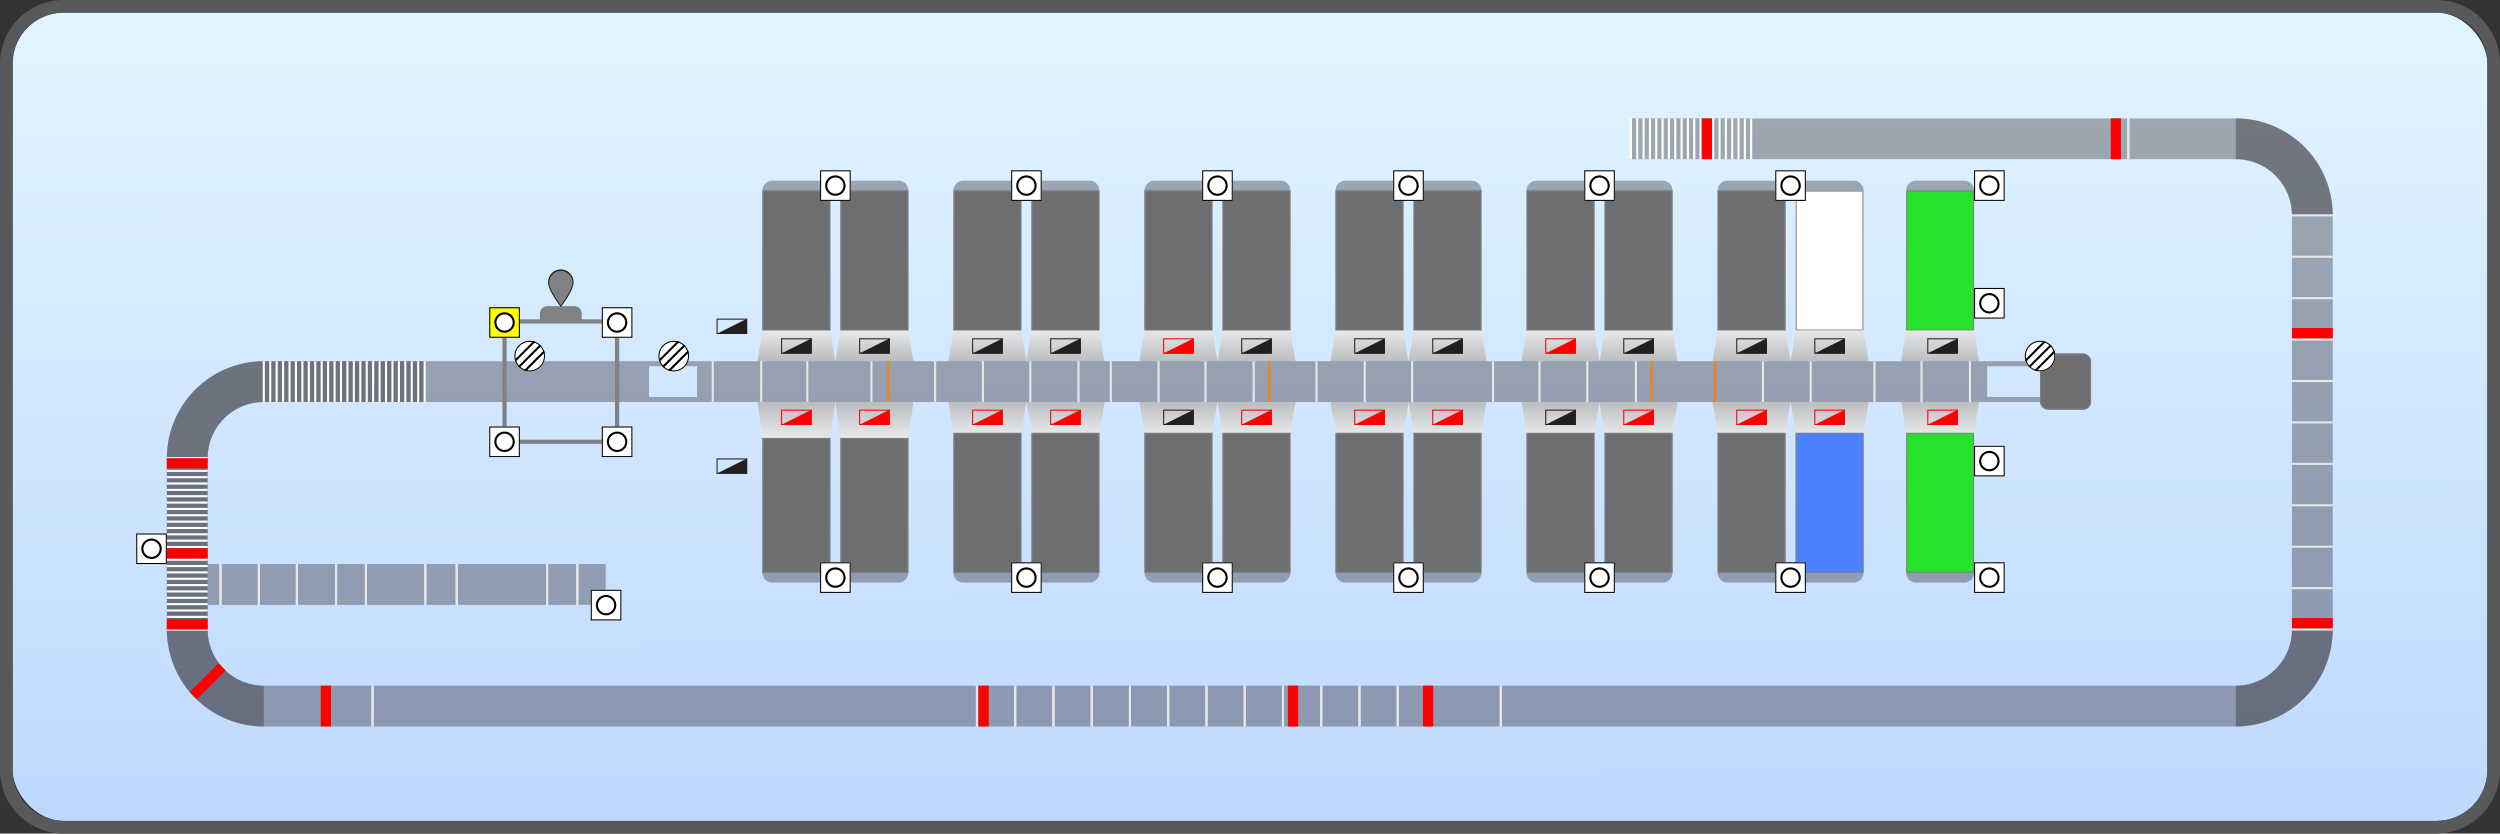 <svg id="Layer_1" data-name="Layer 1" xmlns="http://www.w3.org/2000/svg" xmlns:xlink="http://www.w3.org/1999/xlink" viewBox="0 0 1178 392.754"><rect x="0" y="0" width="1178" height="392.754" fill="#333333" stroke="none"/><defs><style>.cls-1{fill:none;}.cls-2{fill:url(#linear-gradient);}.cls-3{fill:#58595b;}.cls-38,.cls-4{fill:#231f20;}.cls-4{opacity:0.35;}.cls-5{fill:#fff;}.cls-6{fill:#27e22b;}.cls-7{fill:#808184;}.cls-8{fill:url(#linear-gradient-2);}.cls-9{fill:url(#linear-gradient-3);}.cls-10{fill:#4d80ff;}.cls-11{fill:url(#linear-gradient-4);}.cls-12{fill:#6d6e70;}.cls-13{fill:url(#linear-gradient-5);}.cls-14{fill:url(#linear-gradient-6);}.cls-15{fill:url(#linear-gradient-7);}.cls-16{fill:url(#linear-gradient-8);}.cls-17{fill:url(#linear-gradient-9);}.cls-18{fill:url(#linear-gradient-10);}.cls-19{fill:url(#linear-gradient-11);}.cls-20{fill:url(#linear-gradient-12);}.cls-21{fill:url(#linear-gradient-13);}.cls-22{fill:url(#linear-gradient-14);}.cls-23{fill:url(#linear-gradient-15);}.cls-24{fill:url(#linear-gradient-16);}.cls-25{fill:url(#linear-gradient-17);}.cls-26{fill:url(#linear-gradient-18);}.cls-27{fill:url(#linear-gradient-19);}.cls-28{fill:url(#linear-gradient-20);}.cls-29{fill:url(#linear-gradient-21);}.cls-30{fill:url(#linear-gradient-22);}.cls-31{fill:url(#linear-gradient-23);}.cls-32{fill:url(#linear-gradient-24);}.cls-33{fill:url(#linear-gradient-25);}.cls-34{fill:url(#linear-gradient-26);}.cls-35{fill:url(#linear-gradient-27);}.cls-36{fill:#e6e7e8;}.cls-37{fill:#ff7f00;}.cls-39{fill:#ff0;}.cls-40{clip-path:url(#clip-path);}.cls-41{clip-path:url(#clip-path-2);}.cls-42{clip-path:url(#clip-path-3);}.cls-43{fill:red;}</style><linearGradient id="linear-gradient" x1="588.511" y1="4.515" x2="589.483" y2="385.544" gradientUnits="userSpaceOnUse"><stop offset="0" stop-color="#e2f5ff"/><stop offset="1" stop-color="#bfd8ff"/></linearGradient><linearGradient id="linear-gradient-2" x1="914.192" y1="189.429" x2="914.192" y2="203.855" gradientUnits="userSpaceOnUse"><stop offset="0" stop-color="#bbbdbf"/><stop offset="1" stop-color="#e6e7e8"/></linearGradient><linearGradient id="linear-gradient-3" x1="914.192" y1="170.194" x2="914.192" y2="155.767" xlink:href="#linear-gradient-2"/><linearGradient id="linear-gradient-4" x1="862.102" y1="189.429" x2="862.102" y2="203.855" xlink:href="#linear-gradient-2"/><linearGradient id="linear-gradient-5" x1="825.329" y1="189.429" x2="825.329" y2="203.855" xlink:href="#linear-gradient-2"/><linearGradient id="linear-gradient-6" x1="825.329" y1="170.194" x2="825.329" y2="155.767" xlink:href="#linear-gradient-2"/><linearGradient id="linear-gradient-7" x1="862.102" y1="170.194" x2="862.102" y2="155.767" xlink:href="#linear-gradient-2"/><linearGradient id="linear-gradient-8" x1="772.086" y1="189.429" x2="772.086" y2="203.855" xlink:href="#linear-gradient-2"/><linearGradient id="linear-gradient-9" x1="735.313" y1="189.429" x2="735.313" y2="203.855" xlink:href="#linear-gradient-2"/><linearGradient id="linear-gradient-10" x1="735.313" y1="170.194" x2="735.313" y2="155.767" xlink:href="#linear-gradient-2"/><linearGradient id="linear-gradient-11" x1="772.086" y1="170.194" x2="772.086" y2="155.767" xlink:href="#linear-gradient-2"/><linearGradient id="linear-gradient-12" x1="682.071" y1="189.429" x2="682.071" y2="203.855" xlink:href="#linear-gradient-2"/><linearGradient id="linear-gradient-13" x1="645.298" y1="189.429" x2="645.298" y2="203.855" xlink:href="#linear-gradient-2"/><linearGradient id="linear-gradient-14" x1="645.298" y1="170.194" x2="645.298" y2="155.767" xlink:href="#linear-gradient-2"/><linearGradient id="linear-gradient-15" x1="682.071" y1="170.194" x2="682.071" y2="155.767" xlink:href="#linear-gradient-2"/><linearGradient id="linear-gradient-16" x1="592.055" y1="189.429" x2="592.055" y2="203.855" xlink:href="#linear-gradient-2"/><linearGradient id="linear-gradient-17" x1="555.282" y1="189.429" x2="555.282" y2="203.855" xlink:href="#linear-gradient-2"/><linearGradient id="linear-gradient-18" x1="555.282" y1="170.194" x2="555.282" y2="155.767" xlink:href="#linear-gradient-2"/><linearGradient id="linear-gradient-19" x1="592.055" y1="170.194" x2="592.055" y2="155.767" xlink:href="#linear-gradient-2"/><linearGradient id="linear-gradient-20" x1="502.039" y1="189.429" x2="502.039" y2="203.855" xlink:href="#linear-gradient-2"/><linearGradient id="linear-gradient-21" x1="465.267" y1="189.429" x2="465.267" y2="203.855" xlink:href="#linear-gradient-2"/><linearGradient id="linear-gradient-22" x1="465.267" y1="170.194" x2="465.267" y2="155.767" xlink:href="#linear-gradient-2"/><linearGradient id="linear-gradient-23" x1="502.039" y1="170.194" x2="502.039" y2="155.767" xlink:href="#linear-gradient-2"/><linearGradient id="linear-gradient-24" x1="412.024" y1="189.838" x2="412.024" y2="205.749" xlink:href="#linear-gradient-2"/><linearGradient id="linear-gradient-25" x1="375.251" y1="190.259" x2="375.251" y2="205.486" xlink:href="#linear-gradient-2"/><linearGradient id="linear-gradient-26" x1="375.251" y1="169.496" x2="375.251" y2="156.204" xlink:href="#linear-gradient-2"/><linearGradient id="linear-gradient-27" x1="412.024" y1="169.496" x2="412.024" y2="156.204" xlink:href="#linear-gradient-2"/><clipPath id="clip-path"><circle class="cls-1" cx="961.277" cy="167.789" r="7.213"/></clipPath><clipPath id="clip-path-2"><circle class="cls-1" cx="317.47" cy="167.789" r="7.213"/></clipPath><clipPath id="clip-path-3"><circle class="cls-1" cx="249.591" cy="167.789" r="7.213"/></clipPath></defs><title>Acluster_machine</title><rect class="cls-2" x="5.939" y="5.939" width="1166.121" height="380.875" rx="24.044"/><path class="cls-3" d="M1148.017,5.939a24.044,24.044,0,0,1,24.044,24.044V362.77a24.044,24.044,0,0,1-24.044,24.044H29.983A24.044,24.044,0,0,1,5.939,362.77V29.983A24.044,24.044,0,0,1,29.983,5.939H1148.017m0-5.939H29.983A30.017,30.017,0,0,0,0,29.983V362.77a30.017,30.017,0,0,0,29.983,29.984H1148.017A30.018,30.018,0,0,0,1178,362.77V29.983A30.017,30.017,0,0,0,1148.017,0Z"/><rect class="cls-4" x="305.815" y="170.194" width="22.629" height="2.404"/><rect class="cls-4" x="305.815" y="187.024" width="22.629" height="2.404"/><rect class="cls-4" x="97.848" y="265.789" width="187.541" height="19.235"/><path class="cls-4" d="M1053.52,55.774H825.159V75.009H1053.52a26.478,26.478,0,0,1,26.449,26.448V296.636a26.479,26.479,0,0,1-26.449,26.448H124.3a26.479,26.479,0,0,1-26.448-26.448V215.877A26.478,26.478,0,0,1,124.3,189.429H305.815V170.194H124.3a45.735,45.735,0,0,0-45.683,45.683v80.759A45.736,45.736,0,0,0,124.3,342.319H1053.52a45.736,45.736,0,0,0,45.684-45.683V101.457A45.735,45.735,0,0,0,1053.52,55.774Z"/><path class="cls-4" d="M1099.2,101.457a45.735,45.735,0,0,0-45.684-45.683V75.009a26.478,26.478,0,0,1,26.449,26.448Z"/><path class="cls-4" d="M1099.2,296.636a45.736,45.736,0,0,1-45.684,45.683V323.084a26.479,26.479,0,0,0,26.449-26.448Z"/><path class="cls-4" d="M78.613,296.636A45.736,45.736,0,0,0,124.3,342.319V323.084a26.479,26.479,0,0,1-26.448-26.448Z"/><path class="cls-4" d="M78.613,215.877A45.735,45.735,0,0,1,124.3,170.194v19.235a26.478,26.478,0,0,0-26.448,26.448Z"/><rect class="cls-4" x="768.498" y="55.774" width="56.661" height="19.235"/><rect class="cls-5" x="821.682" y="55.774" width="0.99" height="19.235"/><rect class="cls-5" x="824.665" y="55.774" width="0.99" height="19.235"/><rect class="cls-5" x="768.004" y="55.774" width="0.99" height="19.235"/><rect class="cls-5" x="818.7" y="55.774" width="0.99" height="19.235"/><rect class="cls-5" x="815.718" y="55.774" width="0.99" height="19.235"/><rect class="cls-5" x="812.735" y="55.774" width="0.99" height="19.235"/><rect class="cls-5" x="809.753" y="55.774" width="0.99" height="19.235"/><rect class="cls-5" x="806.772" y="55.774" width="0.99" height="19.235"/><rect class="cls-5" x="803.789" y="55.774" width="0.99" height="19.235"/><rect class="cls-5" x="800.807" y="55.774" width="0.99" height="19.235"/><rect class="cls-5" x="797.825" y="55.774" width="0.99" height="19.235"/><rect class="cls-5" x="794.842" y="55.774" width="0.99" height="19.235"/><rect class="cls-5" x="791.86" y="55.774" width="0.99" height="19.235"/><rect class="cls-5" x="788.879" y="55.774" width="0.99" height="19.235"/><rect class="cls-5" x="785.896" y="55.774" width="0.99" height="19.235"/><rect class="cls-5" x="782.914" y="55.774" width="0.99" height="19.235"/><rect class="cls-5" x="779.932" y="55.774" width="0.99" height="19.235"/><rect class="cls-5" x="776.949" y="55.774" width="0.99" height="19.235"/><rect class="cls-5" x="773.967" y="55.774" width="0.99" height="19.235"/><rect class="cls-5" x="770.985" y="55.774" width="0.99" height="19.235"/><rect class="cls-4" x="124.296" y="170.194" width="75.781" height="19.235"/><rect class="cls-5" x="181.395" y="170.194" width="0.99" height="19.235"/><rect class="cls-5" x="178.364" y="170.194" width="0.99" height="19.235"/><rect class="cls-5" x="175.332" y="170.194" width="0.99" height="19.235"/><rect class="cls-5" x="172.301" y="170.194" width="0.99" height="19.235"/><rect class="cls-5" x="169.27" y="170.194" width="0.99" height="19.235"/><rect class="cls-5" x="166.239" y="170.194" width="0.99" height="19.235"/><rect class="cls-5" x="163.207" y="170.194" width="0.99" height="19.235"/><rect class="cls-5" x="160.176" y="170.194" width="0.99" height="19.235"/><rect class="cls-5" x="157.145" y="170.194" width="0.99" height="19.235"/><rect class="cls-5" x="154.114" y="170.194" width="0.99" height="19.235"/><rect class="cls-5" x="151.082" y="170.194" width="0.99" height="19.235"/><rect class="cls-5" x="148.051" y="170.194" width="0.99" height="19.235"/><rect class="cls-5" x="145.02" y="170.194" width="0.99" height="19.235"/><rect class="cls-5" x="141.989" y="170.194" width="0.99" height="19.235"/><rect class="cls-5" x="138.958" y="170.194" width="0.99" height="19.235"/><rect class="cls-5" x="135.926" y="170.194" width="0.99" height="19.235"/><rect class="cls-5" x="132.895" y="170.194" width="0.99" height="19.235"/><rect class="cls-5" x="129.864" y="170.194" width="0.99" height="19.235"/><rect class="cls-5" x="126.833" y="170.194" width="0.99" height="19.235"/><rect class="cls-5" x="123.802" y="170.194" width="0.99" height="19.235"/><rect class="cls-5" x="184.426" y="170.194" width="0.99" height="19.235"/><rect class="cls-5" x="187.457" y="170.194" width="0.99" height="19.235"/><rect class="cls-5" x="190.489" y="170.194" width="0.99" height="19.235"/><rect class="cls-5" x="193.52" y="170.194" width="0.99" height="19.235"/><rect class="cls-5" x="196.551" y="170.194" width="0.99" height="19.235"/><rect class="cls-5" x="199.582" y="170.194" width="0.99" height="19.235"/><rect class="cls-4" x="47.851" y="246.639" width="80.759" height="19.235" transform="translate(344.487 168.025) rotate(90)"/><rect class="cls-5" x="78.614" y="272.212" width="19.235" height="0.99"/><rect class="cls-5" x="78.614" y="269.221" width="19.235" height="0.99"/><rect class="cls-5" x="78.614" y="266.23" width="19.235" height="0.99"/><rect class="cls-5" x="78.614" y="263.239" width="19.235" height="0.99"/><rect class="cls-5" x="78.614" y="260.248" width="19.235" height="0.99"/><rect class="cls-5" x="78.614" y="257.257" width="19.235" height="0.99"/><rect class="cls-5" x="78.614" y="254.266" width="19.235" height="0.99"/><rect class="cls-5" x="78.614" y="251.274" width="19.235" height="0.99"/><rect class="cls-5" x="78.614" y="248.283" width="19.235" height="0.99"/><rect class="cls-5" x="78.614" y="245.292" width="19.235" height="0.99"/><rect class="cls-5" x="78.614" y="242.301" width="19.235" height="0.99"/><rect class="cls-5" x="78.614" y="239.31" width="19.235" height="0.99"/><rect class="cls-5" x="78.614" y="236.319" width="19.235" height="0.99"/><rect class="cls-5" x="78.614" y="233.328" width="19.235" height="0.99"/><rect class="cls-5" x="78.614" y="230.337" width="19.235" height="0.99"/><rect class="cls-5" x="78.614" y="227.346" width="19.235" height="0.99"/><rect class="cls-5" x="78.614" y="224.355" width="19.235" height="0.99"/><rect class="cls-5" x="78.614" y="221.364" width="19.235" height="0.99"/><rect class="cls-5" x="78.614" y="218.373" width="19.235" height="0.99"/><rect class="cls-5" x="78.614" y="215.382" width="19.235" height="0.99"/><rect class="cls-5" x="78.614" y="275.203" width="19.235" height="0.99"/><rect class="cls-5" x="78.614" y="278.194" width="19.235" height="0.99"/><rect class="cls-5" x="78.614" y="281.185" width="19.235" height="0.99"/><rect class="cls-5" x="78.614" y="284.176" width="19.235" height="0.99"/><rect class="cls-5" x="78.614" y="287.167" width="19.235" height="0.99"/><rect class="cls-5" x="78.614" y="290.159" width="19.235" height="0.99"/><rect class="cls-5" x="78.614" y="293.15" width="19.235" height="0.99"/><rect class="cls-5" x="78.614" y="296.141" width="19.235" height="0.99"/><rect class="cls-6" x="898.21" y="203.855" width="31.964" height="65.979"/><path class="cls-7" d="M929.679,204.35v64.989H898.705V204.35h30.974m.5-.5H898.21v65.979h31.964V203.855Z"/><path class="cls-4" d="M898.21,269.834h31.964a0,0,0,0,1,0,0v0a4.667,4.667,0,0,1-4.667,4.667H902.877a4.667,4.667,0,0,1-4.667-4.667v0A0,0,0,0,1,898.21,269.834Z"/><polygon class="cls-8" points="930.174 203.855 898.21 203.855 895.806 189.429 932.578 189.429 930.174 203.855"/><rect class="cls-6" x="898.21" y="89.789" width="31.964" height="65.979" transform="translate(1828.384 245.556) rotate(180)"/><path class="cls-7" d="M929.679,90.284v64.988H898.705V90.284h30.974m.5-.5H898.21v65.978h31.964V89.789Z"/><path class="cls-4" d="M898.21,85.121h31.964a0,0,0,0,1,0,0v0a4.667,4.667,0,0,1-4.667,4.667H902.877a4.667,4.667,0,0,1-4.667-4.667v0A0,0,0,0,1,898.21,85.121Z" transform="translate(1828.384 174.91) rotate(-180)"/><polygon class="cls-9" points="898.21 155.767 930.174 155.767 932.578 170.194 895.806 170.194 898.21 155.767"/><rect class="cls-10" x="846.12" y="203.855" width="31.964" height="65.979"/><path class="cls-7" d="M877.589,204.35v64.989H846.615V204.35h30.974m.495-.5H846.12v65.979h31.964V203.855Z"/><path class="cls-4" d="M846.12,269.834h31.964a0,0,0,0,1,0,0v0a4.667,4.667,0,0,1-4.667,4.667H850.787a4.667,4.667,0,0,1-4.667-4.667v0A0,0,0,0,1,846.12,269.834Z"/><polygon class="cls-11" points="878.084 203.855 846.12 203.855 843.715 189.429 880.488 189.429 878.084 203.855"/><rect class="cls-12" x="809.347" y="203.855" width="31.964" height="65.979"/><path class="cls-7" d="M840.816,204.35v64.989H809.842V204.35h30.974m.5-.5H809.347v65.979h31.964V203.855Z"/><path class="cls-4" d="M809.347,269.834h31.964a0,0,0,0,1,0,0v0a4.667,4.667,0,0,1-4.667,4.667H814.014a4.667,4.667,0,0,1-4.667-4.667v0A0,0,0,0,1,809.347,269.834Z"/><polygon class="cls-13" points="841.311 203.855 809.347 203.855 806.943 189.429 843.715 189.429 841.311 203.855"/><rect class="cls-12" x="809.347" y="89.789" width="31.964" height="65.979" transform="translate(1650.658 245.556) rotate(180)"/><path class="cls-7" d="M840.816,90.284v64.988H809.842V90.284h30.974m.5-.5H809.347v65.978h31.964V89.789Z"/><path class="cls-4" d="M809.347,85.121h31.964a0,0,0,0,1,0,0v0a4.667,4.667,0,0,1-4.667,4.667H814.014a4.667,4.667,0,0,1-4.667-4.667v0a0,0,0,0,1,0,0Z" transform="translate(1650.658 174.91) rotate(-180)"/><polygon class="cls-14" points="809.347 155.767 841.311 155.767 843.715 170.194 806.943 170.194 809.347 155.767"/><rect class="cls-5" x="846.12" y="89.789" width="31.964" height="65.979" transform="translate(1724.203 245.556) rotate(180)"/><path class="cls-7" d="M877.589,90.284v64.988H846.615V90.284h30.974m.495-.5H846.12v65.978h31.964V89.789Z"/><path class="cls-4" d="M846.12,85.121h31.964a0,0,0,0,1,0,0v0a4.667,4.667,0,0,1-4.667,4.667H850.787a4.667,4.667,0,0,1-4.667-4.667v0A0,0,0,0,1,846.12,85.121Z" transform="translate(1724.203 174.91) rotate(-180)"/><polygon class="cls-15" points="846.12 155.767 878.084 155.767 880.488 170.194 843.715 170.194 846.12 155.767"/><rect class="cls-12" x="756.104" y="203.855" width="31.964" height="65.979"/><path class="cls-7" d="M787.573,204.35v64.989H756.6V204.35h30.974m.5-.5H756.1v65.979h31.964V203.855Z"/><path class="cls-4" d="M756.1,269.834h31.964a0,0,0,0,1,0,0v0A4.667,4.667,0,0,1,783.4,274.5H760.771a4.667,4.667,0,0,1-4.667-4.667v0A0,0,0,0,1,756.1,269.834Z"/><polygon class="cls-16" points="788.068 203.855 756.104 203.855 753.7 189.429 790.472 189.429 788.068 203.855"/><rect class="cls-12" x="719.331" y="203.855" width="31.964" height="65.979"/><path class="cls-7" d="M750.8,204.35v64.989H719.826V204.35H750.8m.5-.5H719.331v65.979H751.3V203.855Z"/><path class="cls-4" d="M719.331,269.834H751.3a0,0,0,0,1,0,0v0a4.667,4.667,0,0,1-4.667,4.667H724a4.667,4.667,0,0,1-4.667-4.667v0a0,0,0,0,1,0,0Z"/><polygon class="cls-17" points="751.295 203.855 719.331 203.855 716.927 189.429 753.7 189.429 751.295 203.855"/><rect class="cls-12" x="719.331" y="89.789" width="31.964" height="65.979" transform="translate(1470.627 245.556) rotate(180)"/><path class="cls-7" d="M750.8,90.284v64.988H719.826V90.284H750.8m.5-.5H719.331v65.978H751.3V89.789Z"/><path class="cls-4" d="M719.331,85.121H751.3a0,0,0,0,1,0,0v0a4.667,4.667,0,0,1-4.667,4.667H724a4.667,4.667,0,0,1-4.667-4.667v0A0,0,0,0,1,719.331,85.121Z" transform="translate(1470.627 174.91) rotate(-180)"/><polygon class="cls-18" points="719.331 155.767 751.295 155.767 753.7 170.194 716.927 170.194 719.331 155.767"/><rect class="cls-12" x="756.104" y="89.789" width="31.964" height="65.979" transform="translate(1544.172 245.556) rotate(180)"/><path class="cls-7" d="M787.573,90.284v64.988H756.6V90.284h30.974m.5-.5H756.1v65.978h31.964V89.789Z"/><path class="cls-4" d="M756.1,85.121h31.964a0,0,0,0,1,0,0v0a4.667,4.667,0,0,1-4.667,4.667H760.771a4.667,4.667,0,0,1-4.667-4.667v0A0,0,0,0,1,756.1,85.121Z" transform="translate(1544.172 174.91) rotate(-180)"/><polygon class="cls-19" points="756.104 155.767 788.068 155.767 790.472 170.194 753.7 170.194 756.104 155.767"/><rect class="cls-12" x="666.089" y="203.855" width="31.964" height="65.979"/><path class="cls-7" d="M697.558,204.35v64.989H666.583V204.35h30.975m.5-.5H666.088v65.979h31.965V203.855Z"/><path class="cls-4" d="M666.089,269.834h31.964a0,0,0,0,1,0,0v0a4.667,4.667,0,0,1-4.667,4.667H670.756a4.667,4.667,0,0,1-4.667-4.667v0a0,0,0,0,1,0,0Z"/><polygon class="cls-20" points="698.053 203.855 666.089 203.855 663.684 189.429 700.457 189.429 698.053 203.855"/><rect class="cls-12" x="629.316" y="203.855" width="31.964" height="65.979"/><path class="cls-7" d="M660.785,204.35v64.989H629.811V204.35h30.974m.5-.5H629.316v65.979H661.28V203.855Z"/><path class="cls-4" d="M629.316,269.834H661.28a0,0,0,0,1,0,0v0a4.667,4.667,0,0,1-4.667,4.667H633.983a4.667,4.667,0,0,1-4.667-4.667v0A0,0,0,0,1,629.316,269.834Z"/><polygon class="cls-21" points="661.28 203.855 629.316 203.855 626.911 189.429 663.684 189.429 661.28 203.855"/><rect class="cls-12" x="629.316" y="89.789" width="31.964" height="65.979" transform="translate(1290.596 245.556) rotate(180)"/><path class="cls-7" d="M660.785,90.284v64.988H629.811V90.284h30.974m.5-.5H629.316v65.978H661.28V89.789Z"/><path class="cls-4" d="M629.316,85.121H661.28a0,0,0,0,1,0,0v0a4.667,4.667,0,0,1-4.667,4.667H633.983a4.667,4.667,0,0,1-4.667-4.667v0A0,0,0,0,1,629.316,85.121Z" transform="translate(1290.596 174.91) rotate(-180)"/><polygon class="cls-22" points="629.316 155.767 661.28 155.767 663.684 170.194 626.911 170.194 629.316 155.767"/><rect class="cls-12" x="666.089" y="89.789" width="31.964" height="65.979" transform="translate(1364.141 245.556) rotate(180)"/><path class="cls-7" d="M697.558,90.284v64.988H666.583V90.284h30.975m.5-.5H666.088v65.978h31.965V89.789Z"/><path class="cls-4" d="M666.089,85.121h31.964a0,0,0,0,1,0,0v0a4.667,4.667,0,0,1-4.667,4.667H670.756a4.667,4.667,0,0,1-4.667-4.667v0a0,0,0,0,1,0,0Z" transform="translate(1364.141 174.91) rotate(-180)"/><polygon class="cls-23" points="666.089 155.767 698.053 155.767 700.457 170.194 663.684 170.194 666.089 155.767"/><rect class="cls-12" x="576.073" y="203.855" width="31.964" height="65.979"/><path class="cls-7" d="M607.542,204.35v64.989H576.568V204.35h30.974m.5-.5H576.073v65.979h31.964V203.855Z"/><path class="cls-4" d="M576.073,269.834h31.964a0,0,0,0,1,0,0v0a4.667,4.667,0,0,1-4.667,4.667H580.74a4.667,4.667,0,0,1-4.667-4.667v0a0,0,0,0,1,0,0Z"/><polygon class="cls-24" points="608.037 203.855 576.073 203.855 573.669 189.429 610.441 189.429 608.037 203.855"/><rect class="cls-12" x="539.3" y="203.855" width="31.964" height="65.979"/><path class="cls-7" d="M570.769,204.35v64.989H539.795V204.35h30.974m.5-.5H539.3v65.979h31.964V203.855Z"/><path class="cls-4" d="M539.3,269.834h31.964a0,0,0,0,1,0,0v0A4.667,4.667,0,0,1,566.6,274.5H543.967a4.667,4.667,0,0,1-4.667-4.667v0a0,0,0,0,1,0,0Z"/><polygon class="cls-25" points="571.264 203.855 539.3 203.855 536.896 189.429 573.669 189.429 571.264 203.855"/><rect class="cls-12" x="539.3" y="89.789" width="31.964" height="65.979" transform="translate(1110.564 245.556) rotate(180)"/><path class="cls-7" d="M570.769,90.284v64.988H539.795V90.284h30.974m.5-.5H539.3v65.978h31.964V89.789Z"/><path class="cls-4" d="M539.3,85.121h31.964a0,0,0,0,1,0,0v0a4.667,4.667,0,0,1-4.667,4.667H543.967a4.667,4.667,0,0,1-4.667-4.667v0A0,0,0,0,1,539.3,85.121Z" transform="translate(1110.564 174.91) rotate(-180)"/><polygon class="cls-26" points="539.3 155.767 571.264 155.767 573.669 170.194 536.896 170.194 539.3 155.767"/><rect class="cls-12" x="576.073" y="89.789" width="31.964" height="65.979" transform="translate(1184.11 245.556) rotate(180)"/><path class="cls-7" d="M607.542,90.284v64.988H576.568V90.284h30.974m.5-.5H576.073v65.978h31.964V89.789Z"/><path class="cls-4" d="M576.073,85.121h31.964a0,0,0,0,1,0,0v0a4.667,4.667,0,0,1-4.667,4.667H580.74a4.667,4.667,0,0,1-4.667-4.667v0a0,0,0,0,1,0,0Z" transform="translate(1184.11 174.91) rotate(-180)"/><polygon class="cls-27" points="576.073 155.767 608.037 155.767 610.441 170.194 573.669 170.194 576.073 155.767"/><rect class="cls-12" x="486.057" y="203.855" width="31.964" height="65.979"/><path class="cls-7" d="M517.526,204.35v64.989H486.552V204.35h30.974m.5-.5H486.057v65.979h31.964V203.855Z"/><path class="cls-4" d="M486.057,269.834h31.964a0,0,0,0,1,0,0v0a4.667,4.667,0,0,1-4.667,4.667H490.725a4.667,4.667,0,0,1-4.667-4.667v0a0,0,0,0,1,0,0Z"/><polygon class="cls-28" points="518.021 203.855 486.057 203.855 483.653 189.429 520.426 189.429 518.021 203.855"/><rect class="cls-12" x="449.285" y="203.855" width="31.964" height="65.979"/><path class="cls-7" d="M480.754,204.35v64.989H449.78V204.35h30.974m.5-.5H449.285v65.979h31.964V203.855Z"/><path class="cls-4" d="M449.285,269.834h31.964a0,0,0,0,1,0,0v0a4.667,4.667,0,0,1-4.667,4.667H453.952a4.667,4.667,0,0,1-4.667-4.667v0A0,0,0,0,1,449.285,269.834Z"/><polygon class="cls-29" points="481.249 203.855 449.285 203.855 446.88 189.429 483.653 189.429 481.249 203.855"/><rect class="cls-12" x="449.285" y="89.789" width="31.964" height="65.979" transform="translate(930.533 245.556) rotate(180)"/><path class="cls-7" d="M480.754,90.284v64.988H449.78V90.284h30.974m.5-.5H449.285v65.978h31.964V89.789Z"/><path class="cls-4" d="M449.285,85.121h31.964a0,0,0,0,1,0,0v0a4.667,4.667,0,0,1-4.667,4.667H453.952a4.667,4.667,0,0,1-4.667-4.667v0A0,0,0,0,1,449.285,85.121Z" transform="translate(930.533 174.91) rotate(-180)"/><polygon class="cls-30" points="449.285 155.767 481.249 155.767 483.653 170.194 446.88 170.194 449.285 155.767"/><rect class="cls-12" x="486.057" y="89.789" width="31.964" height="65.979" transform="translate(1004.079 245.556) rotate(180)"/><path class="cls-7" d="M517.526,90.284v64.988H486.552V90.284h30.974m.5-.5H486.057v65.978h31.964V89.789Z"/><path class="cls-4" d="M486.057,85.121h31.964a0,0,0,0,1,0,0v0a4.667,4.667,0,0,1-4.667,4.667H490.725a4.667,4.667,0,0,1-4.667-4.667v0A0,0,0,0,1,486.057,85.121Z" transform="translate(1004.079 174.91) rotate(-180)"/><polygon class="cls-31" points="486.057 155.767 518.021 155.767 520.426 170.194 483.653 170.194 486.057 155.767"/><rect class="cls-12" x="396.042" y="206.259" width="31.964" height="63.574"/><path class="cls-7" d="M427.511,206.754v62.585H396.537V206.754h30.974m.495-.5H396.042v63.575h31.964V206.259Z"/><path class="cls-4" d="M396.042,269.834h31.964a0,0,0,0,1,0,0v0a4.667,4.667,0,0,1-4.667,4.667H400.709a4.667,4.667,0,0,1-4.667-4.667v0A0,0,0,0,1,396.042,269.834Z"/><polygon class="cls-32" points="428.006 206.259 396.042 206.259 393.637 189.429 430.41 189.429 428.006 206.259"/><rect class="cls-12" x="359.269" y="206.259" width="31.964" height="63.574"/><path class="cls-7" d="M390.738,206.754v62.585H359.764V206.754h30.974m.5-.5H359.269v63.575h31.964V206.259Z"/><path class="cls-4" d="M359.269,269.834h31.964a0,0,0,0,1,0,0v0a4.667,4.667,0,0,1-4.667,4.667H363.936a4.667,4.667,0,0,1-4.667-4.667v0A0,0,0,0,1,359.269,269.834Z"/><polygon class="cls-33" points="391.233 206.259 359.269 206.259 356.865 189.429 393.637 189.429 391.233 206.259"/><rect class="cls-12" x="359.269" y="89.789" width="31.964" height="65.979" transform="translate(750.502 245.556) rotate(180)"/><path class="cls-7" d="M390.738,90.284v64.988H359.764V90.284h30.974m.5-.5H359.269v65.978h31.964V89.789Z"/><path class="cls-4" d="M359.269,85.121h31.964a0,0,0,0,1,0,0v0a4.667,4.667,0,0,1-4.667,4.667H363.936a4.667,4.667,0,0,1-4.667-4.667v0a0,0,0,0,1,0,0Z" transform="translate(750.502 174.91) rotate(-180)"/><polygon class="cls-34" points="359.269 155.767 391.233 155.767 393.637 170.194 356.865 170.194 359.269 155.767"/><rect class="cls-12" x="396.042" y="89.789" width="31.964" height="65.979" transform="translate(824.048 245.556) rotate(180)"/><path class="cls-7" d="M427.511,90.284v64.988H396.537V90.284h30.974m.495-.5H396.042v65.978h31.964V89.789Z"/><path class="cls-4" d="M396.042,85.121h31.964a0,0,0,0,1,0,0v0a4.667,4.667,0,0,1-4.667,4.667H400.709a4.667,4.667,0,0,1-4.667-4.667v0a0,0,0,0,1,0,0Z" transform="translate(824.048 174.91) rotate(-180)"/><polygon class="cls-35" points="396.042 155.767 428.006 155.767 430.41 170.194 393.637 170.194 396.042 155.767"/><path class="cls-7" d="M284.768,209.159H243.753a7.009,7.009,0,0,1-7-7V157.464a7.009,7.009,0,0,1,7-7h41.015a7.008,7.008,0,0,1,7,7v44.694A7.009,7.009,0,0,1,284.768,209.159Zm-41.015-56.715a5.026,5.026,0,0,0-5.021,5.02v44.694a5.027,5.027,0,0,0,5.021,5.021h41.015a5.028,5.028,0,0,0,5.022-5.021V157.464a5.027,5.027,0,0,0-5.022-5.02Z"/><path class="cls-7" d="M258.007,144.241h12.508a3.607,3.607,0,0,1,3.607,3.607v3.607a0,0,0,0,1,0,0H254.4a0,0,0,0,1,0,0v-3.607a3.607,3.607,0,0,1,3.607-3.607Z"/><rect class="cls-36" x="1079.968" y="100.962" width="19.236" height="0.99"/><rect class="cls-36" x="1079.968" y="120.48" width="19.236" height="0.99"/><rect class="cls-36" x="1079.968" y="139.998" width="19.236" height="0.99"/><rect class="cls-36" x="1079.968" y="159.515" width="19.236" height="0.99"/><rect class="cls-36" x="1079.968" y="179.033" width="19.236" height="0.99"/><rect class="cls-36" x="1079.968" y="198.551" width="19.236" height="0.99"/><rect class="cls-36" x="1079.968" y="218.069" width="19.236" height="0.99"/><rect class="cls-36" x="1079.968" y="237.587" width="19.236" height="0.99"/><rect class="cls-36" x="1079.968" y="257.105" width="19.236" height="0.99"/><rect class="cls-36" x="1079.968" y="276.623" width="19.236" height="0.99"/><rect class="cls-36" x="1079.968" y="296.141" width="19.236" height="0.99"/><rect class="cls-36" x="706.684" y="323.084" width="0.99" height="19.235"/><rect class="cls-36" x="1002.388" y="55.774" width="0.99" height="19.235"/><rect class="cls-36" x="271.551" y="265.789" width="0.99" height="19.235"/><rect class="cls-36" x="257.294" y="265.789" width="0.99" height="19.235"/><rect class="cls-36" x="214.706" y="265.789" width="0.99" height="19.235"/><rect class="cls-36" x="199.9" y="265.789" width="0.99" height="19.235"/><rect class="cls-36" x="171.935" y="265.789" width="0.99" height="19.235"/><rect class="cls-36" x="157.861" y="265.789" width="0.99" height="19.235"/><rect class="cls-36" x="139.4" y="265.789" width="0.99" height="19.235"/><rect class="cls-36" x="121.487" y="265.789" width="0.99" height="19.235"/><rect class="cls-36" x="103.392" y="265.789" width="0.99" height="19.235"/><rect class="cls-36" x="658.113" y="323.084" width="0.99" height="19.235"/><rect class="cls-36" x="640.089" y="323.084" width="0.99" height="19.235"/><rect class="cls-36" x="622.064" y="323.084" width="0.99" height="19.235"/><rect class="cls-36" x="604.04" y="323.084" width="0.99" height="19.235"/><rect class="cls-36" x="586.016" y="323.084" width="0.99" height="19.235"/><rect class="cls-36" x="567.991" y="323.084" width="0.99" height="19.235"/><rect class="cls-36" x="549.967" y="323.084" width="0.99" height="19.235"/><rect class="cls-36" x="531.942" y="323.084" width="0.99" height="19.235"/><rect class="cls-36" x="513.917" y="323.084" width="0.99" height="19.235"/><rect class="cls-36" x="495.893" y="323.084" width="0.99" height="19.235"/><rect class="cls-36" x="477.868" y="323.084" width="0.99" height="19.235"/><rect class="cls-36" x="459.844" y="323.084" width="0.99" height="19.235"/><rect class="cls-36" x="175.04" y="323.084" width="0.99" height="19.235"/><rect class="cls-4" x="328.444" y="170.194" width="607.907" height="19.235"/><rect class="cls-12" x="961.277" y="166.587" width="24.044" height="26.448" rx="3.783"/><path class="cls-7" d="M981.538,167.082a3.292,3.292,0,0,1,3.288,3.288v18.883a3.292,3.292,0,0,1-3.288,3.287H965.06a3.292,3.292,0,0,1-3.288-3.287V170.37a3.292,3.292,0,0,1,3.288-3.288h16.478m0-.5H965.06a3.783,3.783,0,0,0-3.783,3.783v18.883a3.783,3.783,0,0,0,3.783,3.782h16.478a3.783,3.783,0,0,0,3.783-3.782V170.37a3.783,3.783,0,0,0-3.783-3.783Z"/><rect class="cls-4" x="936.351" y="170.194" width="24.926" height="2.404"/><rect class="cls-4" x="936.351" y="187.024" width="24.926" height="2.404"/><rect class="cls-36" x="706.684" y="323.084" width="0.99" height="19.235"/><rect class="cls-36" x="1002.388" y="55.774" width="0.99" height="19.235"/><rect class="cls-36" x="271.551" y="265.789" width="0.99" height="19.235"/><rect class="cls-36" x="257.294" y="265.789" width="0.99" height="19.235"/><rect class="cls-36" x="214.706" y="265.789" width="0.99" height="19.235"/><rect class="cls-36" x="199.9" y="265.789" width="0.99" height="19.235"/><rect class="cls-36" x="171.935" y="265.789" width="0.99" height="19.235"/><rect class="cls-36" x="157.861" y="265.789" width="0.99" height="19.235"/><rect class="cls-36" x="139.4" y="265.789" width="0.99" height="19.235"/><rect class="cls-36" x="121.487" y="265.789" width="0.99" height="19.235"/><rect class="cls-36" x="103.392" y="265.789" width="0.99" height="19.235"/><rect class="cls-36" x="658.113" y="323.084" width="0.99" height="19.235"/><rect class="cls-36" x="640.089" y="323.084" width="0.99" height="19.235"/><rect class="cls-36" x="622.064" y="323.084" width="0.99" height="19.235"/><rect class="cls-36" x="604.04" y="323.084" width="0.99" height="19.235"/><rect class="cls-36" x="586.016" y="323.084" width="0.99" height="19.235"/><rect class="cls-36" x="567.991" y="323.084" width="0.99" height="19.235"/><rect class="cls-36" x="549.967" y="323.084" width="0.99" height="19.235"/><rect class="cls-36" x="531.942" y="323.084" width="0.99" height="19.235"/><rect class="cls-36" x="513.917" y="323.084" width="0.99" height="19.235"/><rect class="cls-36" x="495.893" y="323.084" width="0.99" height="19.235"/><rect class="cls-36" x="477.868" y="323.084" width="0.99" height="19.235"/><rect class="cls-36" x="459.844" y="323.084" width="0.99" height="19.235"/><rect class="cls-36" x="175.04" y="323.084" width="0.99" height="19.235"/><rect class="cls-36" x="927.73" y="170.194" width="0.99" height="19.235"/><rect class="cls-36" x="904.932" y="170.194" width="0.99" height="19.235"/><rect class="cls-36" x="882.73" y="170.194" width="0.99" height="19.235"/><rect class="cls-36" x="852.711" y="170.194" width="0.99" height="19.235"/><rect class="cls-36" x="830.196" y="170.194" width="0.99" height="19.235"/><rect class="cls-36" x="770.359" y="170.194" width="0.99" height="19.235"/><rect class="cls-36" x="747.44" y="170.194" width="0.99" height="19.235"/><rect class="cls-36" x="724.925" y="170.194" width="0.99" height="19.235"/><rect class="cls-36" x="703.018" y="170.194" width="0.99" height="19.235"/><rect class="cls-36" x="664.885" y="170.194" width="0.99" height="19.235"/><rect class="cls-36" x="642.573" y="170.194" width="0.99" height="19.235"/><rect class="cls-36" x="619.855" y="170.194" width="0.99" height="19.235"/><rect class="cls-36" x="590.242" y="170.194" width="0.99" height="19.235"/><rect class="cls-36" x="567.524" y="170.194" width="0.99" height="19.235"/><rect class="cls-36" x="545.415" y="170.194" width="0.99" height="19.235"/><rect class="cls-36" x="522.901" y="170.194" width="0.99" height="19.235"/><rect class="cls-36" x="507.688" y="170.194" width="0.99" height="19.235"/><rect class="cls-36" x="484.97" y="170.194" width="0.99" height="19.235"/><rect class="cls-36" x="462.658" y="170.194" width="0.99" height="19.235"/><rect class="cls-36" x="440.144" y="170.194" width="0.99" height="19.235"/><rect class="cls-36" x="410.124" y="170.194" width="0.99" height="19.235"/><rect class="cls-37" x="418.133" y="170.194" width="0.99" height="19.235"/><rect class="cls-37" x="597.622" y="170.194" width="0.99" height="19.235"/><rect class="cls-37" x="777.712" y="170.194" width="0.99" height="19.235"/><rect class="cls-37" x="807.69" y="170.194" width="0.99" height="19.235"/><rect class="cls-36" x="379.901" y="170.194" width="0.99" height="19.235"/><rect class="cls-36" x="358.198" y="170.194" width="0.99" height="19.235"/><rect class="cls-36" x="335.346" y="170.194" width="0.99" height="19.235"/><path class="cls-38" d="M351.561,150.63V156.9H338.125V150.63h13.436m.5-.5H337.63v7.257h14.426v-7.257Z"/><polygon class="cls-38" points="337.63 157.342 352.056 157.342 352.056 150.135 337.63 157.342"/><rect class="cls-39" x="230.529" y="144.753" width="14.426" height="14.426"/><path d="M244.46,145.248v13.436H231.024V145.248H244.46m.5-.5H230.529v14.426h14.426V144.753Z"/><circle class="cls-5" cx="237.742" cy="151.966" r="4.809"/><path d="M237.742,148.147a3.819,3.819,0,1,1-3.819,3.819,3.824,3.824,0,0,1,3.819-3.819m0-.99a4.809,4.809,0,1,0,4.809,4.809,4.809,4.809,0,0,0-4.809-4.809Z"/><rect class="cls-5" x="283.566" y="144.753" width="14.426" height="14.426"/><path d="M297.5,145.248v13.436H284.061V145.248H297.5m.5-.5H283.566v14.426h14.427V144.753Z"/><circle class="cls-5" cx="290.78" cy="151.966" r="4.809"/><path d="M290.78,148.147a3.819,3.819,0,1,1-3.819,3.819,3.824,3.824,0,0,1,3.819-3.819m0-.99a4.809,4.809,0,1,0,4.808,4.809,4.809,4.809,0,0,0-4.808-4.809Z"/><rect class="cls-5" x="386.424" y="80.242" width="14.426" height="14.426"/><path d="M400.356,80.737V94.173H386.919V80.737h13.437m.5-.495H386.424V94.668h14.427V80.242Z"/><circle class="cls-5" cx="393.637" cy="87.455" r="4.809"/><path d="M393.637,83.636a3.819,3.819,0,1,1-3.818,3.819,3.823,3.823,0,0,1,3.818-3.819m0-.99a4.809,4.809,0,1,0,4.809,4.809,4.809,4.809,0,0,0-4.809-4.809Z"/><rect class="cls-5" x="476.44" y="80.242" width="14.426" height="14.426"/><path d="M490.371,80.737V94.173H476.935V80.737h13.436m.5-.495H476.44V94.668h14.426V80.242Z"/><circle class="cls-5" cx="483.653" cy="87.455" r="4.809"/><path d="M483.653,83.636a3.819,3.819,0,1,1-3.819,3.819,3.823,3.823,0,0,1,3.819-3.819m0-.99a4.809,4.809,0,1,0,4.809,4.809,4.809,4.809,0,0,0-4.809-4.809Z"/><rect class="cls-5" x="566.455" y="80.242" width="14.426" height="14.426"/><path d="M580.387,80.737V94.173H566.95V80.737h13.437m.5-.495H566.455V94.668h14.427V80.242Z"/><circle class="cls-5" cx="573.669" cy="87.455" r="4.809"/><path d="M573.669,83.636a3.819,3.819,0,1,1-3.819,3.819,3.823,3.823,0,0,1,3.819-3.819m0-.99a4.809,4.809,0,1,0,4.808,4.809,4.809,4.809,0,0,0-4.808-4.809Z"/><rect class="cls-5" x="656.471" y="80.242" width="14.426" height="14.426"/><path d="M670.4,80.737V94.173H656.966V80.737H670.4m.5-.495H656.471V94.668H670.9V80.242Z"/><circle class="cls-5" cx="663.684" cy="87.455" r="4.809"/><path d="M663.684,83.636a3.819,3.819,0,1,1-3.819,3.819,3.823,3.823,0,0,1,3.819-3.819m0-.99a4.809,4.809,0,1,0,4.809,4.809,4.809,4.809,0,0,0-4.809-4.809Z"/><rect class="cls-5" x="746.487" y="80.242" width="14.426" height="14.426"/><path d="M760.418,80.737V94.173H746.982V80.737h13.436m.5-.495H746.487V94.668h14.426V80.242Z"/><circle class="cls-5" cx="753.7" cy="87.455" r="4.809"/><path d="M753.7,83.636a3.819,3.819,0,1,1-3.819,3.819,3.824,3.824,0,0,1,3.819-3.819m0-.99a4.809,4.809,0,1,0,4.808,4.809,4.809,4.809,0,0,0-4.808-4.809Z"/><rect class="cls-5" x="836.502" y="80.242" width="14.426" height="14.426"/><path d="M850.433,80.737V94.173H837V80.737h13.436m.5-.495H836.5V94.668h14.426V80.242Z"/><circle class="cls-5" cx="843.715" cy="87.455" r="4.809"/><path d="M843.715,83.636a3.819,3.819,0,1,1-3.819,3.819,3.823,3.823,0,0,1,3.819-3.819m0-.99a4.809,4.809,0,1,0,4.809,4.809,4.808,4.808,0,0,0-4.809-4.809Z"/><rect class="cls-5" x="930.174" y="80.242" width="14.426" height="14.426"/><path d="M944.105,80.737V94.173H930.669V80.737h13.436m.5-.495H930.174V94.668H944.6V80.242Z"/><circle class="cls-5" cx="937.387" cy="87.455" r="4.809"/><path d="M937.387,83.636a3.819,3.819,0,1,1-3.819,3.819,3.823,3.823,0,0,1,3.819-3.819m0-.99a4.809,4.809,0,1,0,4.809,4.809,4.809,4.809,0,0,0-4.809-4.809Z"/><rect class="cls-5" x="930.174" y="135.684" width="14.426" height="14.426"/><path d="M944.105,136.179v13.436H930.669V136.179h13.436m.5-.5H930.174V150.11H944.6V135.684Z"/><circle class="cls-5" cx="937.387" cy="142.897" r="4.809"/><path d="M937.387,139.078a3.819,3.819,0,1,1-3.819,3.819,3.823,3.823,0,0,1,3.819-3.819m0-.99A4.809,4.809,0,1,0,942.2,142.9a4.809,4.809,0,0,0-4.809-4.809Z"/><rect class="cls-5" x="930.174" y="210.052" width="14.426" height="14.426"/><path d="M944.105,210.547v13.437H930.669V210.547h13.436m.5-.5H930.174v14.426H944.6V210.052Z"/><circle class="cls-5" cx="937.387" cy="217.265" r="4.809"/><path d="M937.387,213.446a3.819,3.819,0,1,1-3.819,3.819,3.824,3.824,0,0,1,3.819-3.819m0-.989a4.809,4.809,0,1,0,4.809,4.808,4.809,4.809,0,0,0-4.809-4.808Z"/><rect class="cls-5" x="930.174" y="264.954" width="14.426" height="14.426"/><path d="M944.105,265.449v13.437H930.669V265.449h13.436m.5-.5H930.174v14.427H944.6V264.954Z"/><circle class="cls-5" cx="937.387" cy="272.167" r="4.809"/><path d="M937.387,268.349a3.819,3.819,0,1,1-3.819,3.818,3.823,3.823,0,0,1,3.819-3.818m0-.99a4.809,4.809,0,1,0,4.809,4.808,4.809,4.809,0,0,0-4.809-4.808Z"/><rect class="cls-5" x="64.187" y="251.362" width="14.426" height="14.426"/><path d="M78.118,251.857v13.437H64.682V251.857H78.118m.5-.5H64.187v14.427H78.613V251.362Z"/><circle class="cls-5" cx="71.4" cy="258.576" r="4.809"/><path d="M71.4,254.757a3.819,3.819,0,1,1-3.819,3.818,3.823,3.823,0,0,1,3.819-3.818m0-.99a4.809,4.809,0,1,0,4.809,4.808,4.809,4.809,0,0,0-4.809-4.808Z"/><rect class="cls-5" x="278.371" y="277.932" width="14.426" height="14.426"/><path d="M292.3,278.427v13.436H278.866V278.427H292.3m.5-.5H278.371v14.426H292.8V277.932Z"/><circle class="cls-5" cx="285.584" cy="285.145" r="4.809"/><path d="M285.584,281.326a3.819,3.819,0,1,1-3.819,3.819,3.823,3.823,0,0,1,3.819-3.819m0-.99a4.809,4.809,0,1,0,4.809,4.809,4.809,4.809,0,0,0-4.809-4.809Z"/><rect class="cls-5" x="386.424" y="264.954" width="14.426" height="14.426"/><path d="M400.356,265.449v13.437H386.919V265.449h13.437m.5-.5H386.424v14.427h14.427V264.954Z"/><circle class="cls-5" cx="393.637" cy="272.167" r="4.809"/><path d="M393.637,268.349a3.819,3.819,0,1,1-3.818,3.818,3.823,3.823,0,0,1,3.818-3.818m0-.99a4.809,4.809,0,1,0,4.809,4.808,4.808,4.808,0,0,0-4.809-4.808Z"/><rect class="cls-5" x="476.44" y="264.954" width="14.426" height="14.426"/><path d="M490.371,265.449v13.437H476.935V265.449h13.436m.5-.5H476.44v14.427h14.426V264.954Z"/><circle class="cls-5" cx="483.653" cy="272.167" r="4.809"/><path d="M483.653,268.349a3.819,3.819,0,1,1-3.819,3.818,3.823,3.823,0,0,1,3.819-3.818m0-.99a4.809,4.809,0,1,0,4.809,4.808,4.809,4.809,0,0,0-4.809-4.808Z"/><rect class="cls-5" x="566.455" y="264.954" width="14.426" height="14.426"/><path d="M580.387,265.449v13.437H566.95V265.449h13.437m.5-.5H566.455v14.427h14.427V264.954Z"/><circle class="cls-5" cx="573.669" cy="272.167" r="4.809"/><path d="M573.669,268.349a3.819,3.819,0,1,1-3.819,3.818,3.823,3.823,0,0,1,3.819-3.818m0-.99a4.809,4.809,0,1,0,4.808,4.808,4.809,4.809,0,0,0-4.808-4.808Z"/><rect class="cls-5" x="656.471" y="264.954" width="14.426" height="14.426"/><path d="M670.4,265.449v13.437H656.966V265.449H670.4m.5-.5H656.471v14.427H670.9V264.954Z"/><circle class="cls-5" cx="663.684" cy="272.167" r="4.809"/><path d="M663.684,268.349a3.819,3.819,0,1,1-3.819,3.818,3.823,3.823,0,0,1,3.819-3.818m0-.99a4.809,4.809,0,1,0,4.809,4.808,4.809,4.809,0,0,0-4.809-4.808Z"/><rect class="cls-5" x="746.487" y="264.954" width="14.426" height="14.426"/><path d="M760.418,265.449v13.437H746.982V265.449h13.436m.5-.5H746.487v14.427h14.426V264.954Z"/><circle class="cls-5" cx="753.7" cy="272.167" r="4.809"/><path d="M753.7,268.349a3.819,3.819,0,1,1-3.819,3.818,3.824,3.824,0,0,1,3.819-3.818m0-.99a4.809,4.809,0,1,0,4.808,4.808,4.809,4.809,0,0,0-4.808-4.808Z"/><rect class="cls-5" x="836.502" y="264.954" width="14.426" height="14.426"/><path d="M850.433,265.449v13.437H837V265.449h13.436m.5-.5H836.5v14.427h14.426V264.954Z"/><circle class="cls-5" cx="843.715" cy="272.167" r="4.809"/><path d="M843.715,268.349a3.819,3.819,0,1,1-3.819,3.818,3.823,3.823,0,0,1,3.819-3.818m0-.99a4.809,4.809,0,1,0,4.809,4.808,4.808,4.808,0,0,0-4.809-4.808Z"/><rect class="cls-5" x="283.566" y="200.956" width="14.426" height="14.426"/><path d="M297.5,201.45v13.437H284.061V201.45H297.5m.5-.494H283.566v14.426h14.427V200.956Z"/><circle class="cls-5" cx="290.78" cy="208.169" r="4.809"/><path d="M290.78,204.35a3.819,3.819,0,1,1-3.819,3.819,3.823,3.823,0,0,1,3.819-3.819m0-.99a4.809,4.809,0,1,0,4.808,4.809,4.809,4.809,0,0,0-4.808-4.809Z"/><rect class="cls-5" x="230.529" y="200.956" width="14.426" height="14.426"/><path d="M244.46,201.45v13.437H231.024V201.45H244.46m.5-.494H230.529v14.426h14.426V200.956Z"/><circle class="cls-5" cx="237.742" cy="208.169" r="4.809"/><path d="M237.742,204.35a3.819,3.819,0,1,1-3.819,3.819,3.823,3.823,0,0,1,3.819-3.819m0-.99a4.809,4.809,0,1,0,4.809,4.809,4.809,4.809,0,0,0-4.809-4.809Z"/><path class="cls-7" d="M264.261,144.241s5.749-7.416,5.749-11.082a5.749,5.749,0,1,0-11.5,0C258.512,136.825,264.261,144.241,264.261,144.241Z"/><path class="cls-38" d="M264.26,144.645l-.195-.252c-.237-.306-5.8-7.526-5.8-11.234a6,6,0,1,1,11.993,0c0,3.708-5.564,10.928-5.8,11.234Zm0-16.988a5.508,5.508,0,0,0-5.5,5.5c0,3.162,4.5,9.337,5.5,10.672,1-1.335,5.5-7.51,5.5-10.672A5.508,5.508,0,0,0,264.26,127.657Z"/><circle class="cls-5" cx="961.277" cy="167.789" r="7.213"/><path d="M961.277,161.071a6.718,6.718,0,1,1-6.718,6.718,6.725,6.725,0,0,1,6.718-6.718m0-.5a7.213,7.213,0,1,0,7.213,7.213,7.214,7.214,0,0,0-7.213-7.213Z"/><g class="cls-40"><rect x="939.803" y="165.948" width="36.277" height="0.99" transform="translate(162.882 726.117) rotate(-45)"/><rect x="942.147" y="168.292" width="36.277" height="0.99" transform="translate(161.911 728.461) rotate(-45)"/><rect x="944.49" y="170.635" width="36.278" height="0.99" transform="translate(160.94 730.805) rotate(-45)"/></g><circle class="cls-5" cx="317.47" cy="167.789" r="7.213"/><path d="M317.47,161.071a6.718,6.718,0,1,1-6.718,6.718,6.726,6.726,0,0,1,6.718-6.718m0-.5a7.213,7.213,0,1,0,7.213,7.213,7.213,7.213,0,0,0-7.213-7.213Z"/><g class="cls-41"><rect x="295.996" y="165.948" width="36.278" height="0.99" transform="translate(-25.685 270.877) rotate(-45)"/><rect x="298.339" y="168.292" width="36.278" height="0.99" transform="translate(-26.656 273.221) rotate(-45)"/><rect x="300.683" y="170.635" width="36.278" height="0.99" transform="translate(-27.627 275.564) rotate(-45)"/></g><circle class="cls-5" cx="249.591" cy="167.789" r="7.213"/><path d="M249.591,161.071a6.718,6.718,0,1,1-6.718,6.718,6.725,6.725,0,0,1,6.718-6.718m0-.5a7.213,7.213,0,1,0,7.213,7.213,7.214,7.214,0,0,0-7.213-7.213Z"/><g class="cls-42"><rect x="228.117" y="165.948" width="36.278" height="0.99" transform="translate(-45.566 222.879) rotate(-45)"/><rect x="230.461" y="168.292" width="36.278" height="0.99" transform="translate(-46.537 225.223) rotate(-45)"/><rect x="232.804" y="170.635" width="36.278" height="0.99" transform="translate(-47.508 227.567) rotate(-45)"/></g><path class="cls-38" d="M351.561,216.49v6.268H338.125V216.49h13.436m.5-.5H337.63v7.258h14.426V216Z"/><polygon class="cls-38" points="337.63 223.202 352.056 223.202 352.056 215.995 337.63 223.202"/><path class="cls-38" d="M381.969,159.9v6.268H368.533V159.9h13.436m.5-.5H368.038v7.258h14.426V159.4Z"/><polygon class="cls-38" points="368.038 166.609 382.464 166.609 382.464 159.402 368.038 166.609"/><path class="cls-43" d="M381.969,193.508v6.267H368.533v-6.267h13.436m.5-.5H368.038v7.257h14.426v-7.257Z"/><polygon class="cls-43" points="368.038 200.22 382.464 200.22 382.464 193.013 368.038 200.22"/><path class="cls-38" d="M418.742,159.9v6.268H405.306V159.9h13.436m.5-.5H404.811v7.258h14.426V159.4Z"/><polygon class="cls-38" points="404.811 166.609 419.237 166.609 419.237 159.402 404.811 166.609"/><path class="cls-43" d="M418.742,193.508v6.267H405.306v-6.267h13.436m.5-.5H404.811v7.257h14.426v-7.257Z"/><polygon class="cls-43" points="404.811 200.22 419.237 200.22 419.237 193.013 404.811 200.22"/><path class="cls-38" d="M471.985,159.9v6.268H458.548V159.9h13.437m.5-.5H458.053v7.258H472.48V159.4Z"/><polygon class="cls-38" points="458.053 166.609 472.48 166.609 472.48 159.402 458.053 166.609"/><path class="cls-43" d="M471.985,193.508v6.267H458.548v-6.267h13.437m.5-.5H458.053v7.257H472.48v-7.257Z"/><polygon class="cls-43" points="458.053 200.22 472.48 200.22 472.48 193.013 458.053 200.22"/><path class="cls-38" d="M508.758,159.9v6.268H495.321V159.9h13.437m.494-.5H494.826v7.258h14.426V159.4Z"/><polygon class="cls-38" points="494.826 166.609 509.252 166.609 509.252 159.402 494.826 166.609"/><path class="cls-43" d="M508.758,193.508v6.267H495.321v-6.267h13.437m.494-.5H494.826v7.257h14.426v-7.257Z"/><polygon class="cls-43" points="494.826 200.22 509.252 200.22 509.252 193.013 494.826 200.22"/><path class="cls-38" d="M562,193.508v6.267H548.564v-6.267H562m.5-.5H548.069v7.257H562.5v-7.257Z"/><polygon class="cls-38" points="548.069 200.22 562.495 200.22 562.495 193.013 548.069 200.22"/><path class="cls-43" d="M562,159.9v6.268H548.564V159.9H562m.5-.5H548.069v7.258H562.5V159.4Z"/><polygon class="cls-43" points="548.069 166.609 562.495 166.609 562.495 159.402 548.069 166.609"/><path class="cls-38" d="M742.031,193.508v6.267H728.6v-6.267h13.436m.5-.5H728.1v7.257h14.426v-7.257Z"/><polygon class="cls-38" points="728.1 200.22 742.526 200.22 742.526 193.013 728.1 200.22"/><path class="cls-43" d="M742.031,159.9v6.268H728.6V159.9h13.436m.5-.5H728.1v7.258h14.426V159.4Z"/><polygon class="cls-43" points="728.1 166.609 742.526 166.609 742.526 159.402 728.1 166.609"/><path class="cls-38" d="M598.773,159.9v6.268H585.337V159.9h13.436m.5-.5H584.842v7.258h14.426V159.4Z"/><polygon class="cls-38" points="584.842 166.609 599.268 166.609 599.268 159.402 584.842 166.609"/><path class="cls-43" d="M598.773,193.508v6.267H585.337v-6.267h13.436m.5-.5H584.842v7.257h14.426v-7.257Z"/><polygon class="cls-43" points="584.842 200.22 599.268 200.22 599.268 193.013 584.842 200.22"/><path class="cls-38" d="M652.016,159.9v6.268H638.58V159.9h13.436m.5-.5H638.085v7.258h14.426V159.4Z"/><polygon class="cls-38" points="638.085 166.609 652.511 166.609 652.511 159.402 638.085 166.609"/><path class="cls-43" d="M652.016,193.508v6.267H638.58v-6.267h13.436m.5-.5H638.085v7.257h14.426v-7.257Z"/><polygon class="cls-43" points="638.085 200.22 652.511 200.22 652.511 193.013 638.085 200.22"/><path class="cls-38" d="M688.789,159.9v6.268H675.352V159.9h13.437m.5-.5H674.857v7.258h14.427V159.4Z"/><polygon class="cls-38" points="674.857 166.609 689.284 166.609 689.284 159.402 674.857 166.609"/><path class="cls-43" d="M688.789,193.508v6.267H675.352v-6.267h13.437m.5-.5H674.857v7.257h14.427v-7.257Z"/><polygon class="cls-43" points="674.857 200.22 689.284 200.22 689.284 193.013 674.857 200.22"/><path class="cls-38" d="M778.8,159.9v6.268H765.368V159.9H778.8m.5-.5H764.873v7.258H779.3V159.4Z"/><polygon class="cls-38" points="764.873 166.609 779.299 166.609 779.299 159.402 764.873 166.609"/><path class="cls-43" d="M778.8,193.508v6.267H765.368v-6.267H778.8m.5-.5H764.873v7.257H779.3v-7.257Z"/><polygon class="cls-43" points="764.873 200.22 779.299 200.22 779.299 193.013 764.873 200.22"/><path class="cls-38" d="M832.047,159.9v6.268H818.611V159.9h13.436m.5-.5H818.116v7.258h14.426V159.4Z"/><polygon class="cls-38" points="818.116 166.609 832.542 166.609 832.542 159.402 818.116 166.609"/><path class="cls-43" d="M832.047,193.508v6.267H818.611v-6.267h13.436m.5-.5H818.116v7.257h14.426v-7.257Z"/><polygon class="cls-43" points="818.116 200.22 832.542 200.22 832.542 193.013 818.116 200.22"/><path class="cls-38" d="M868.82,159.9v6.268H855.383V159.9H868.82m.5-.5H854.888v7.258h14.427V159.4Z"/><polygon class="cls-38" points="854.888 166.609 869.315 166.609 869.315 159.402 854.888 166.609"/><path class="cls-43" d="M868.82,193.508v6.267H855.383v-6.267H868.82m.5-.5H854.888v7.257h14.427v-7.257Z"/><polygon class="cls-43" points="854.888 200.22 869.315 200.22 869.315 193.013 854.888 200.22"/><path class="cls-38" d="M922.062,159.9v6.268H908.626V159.9h13.436m.5-.5H908.131v7.258h14.426V159.4Z"/><polygon class="cls-38" points="908.131 166.609 922.557 166.609 922.557 159.402 908.131 166.609"/><path class="cls-43" d="M922.062,193.508v6.267H908.626v-6.267h13.436m.5-.5H908.131v7.257h14.426v-7.257Z"/><polygon class="cls-43" points="908.131 200.22 922.557 200.22 922.557 193.013 908.131 200.22"/><rect class="cls-43" x="78.613" y="215.877" width="19.235" height="4.809"/><rect class="cls-43" x="78.613" y="291.827" width="19.235" height="4.809"/><rect class="cls-43" x="143.928" y="330.297" width="19.235" height="4.809" transform="translate(-179.156 486.247) rotate(-90)"/><rect class="cls-43" x="453.846" y="330.297" width="19.235" height="4.809" transform="translate(130.762 796.164) rotate(-90)"/><rect class="cls-43" x="599.665" y="330.297" width="19.235" height="4.809" transform="translate(276.582 941.984) rotate(-90)"/><rect class="cls-43" x="663.301" y="330.297" width="19.235" height="4.809" transform="translate(340.218 1005.62) rotate(-90)"/><rect class="cls-43" x="1079.969" y="291.225" width="19.235" height="4.809"/><rect class="cls-43" x="1079.969" y="154.563" width="19.235" height="4.809"/><rect class="cls-43" x="987.374" y="62.987" width="19.235" height="4.809" transform="translate(1062.382 -931.6) rotate(90)"/><rect class="cls-43" x="794.667" y="62.987" width="19.235" height="4.809" transform="translate(869.675 -738.893) rotate(90)"/><rect class="cls-43" x="88.231" y="318.645" width="19.235" height="4.809" transform="translate(-198.357 163.222) rotate(-45)"/><rect class="cls-43" x="78.613" y="258.338" width="19.235" height="4.809"/></svg>